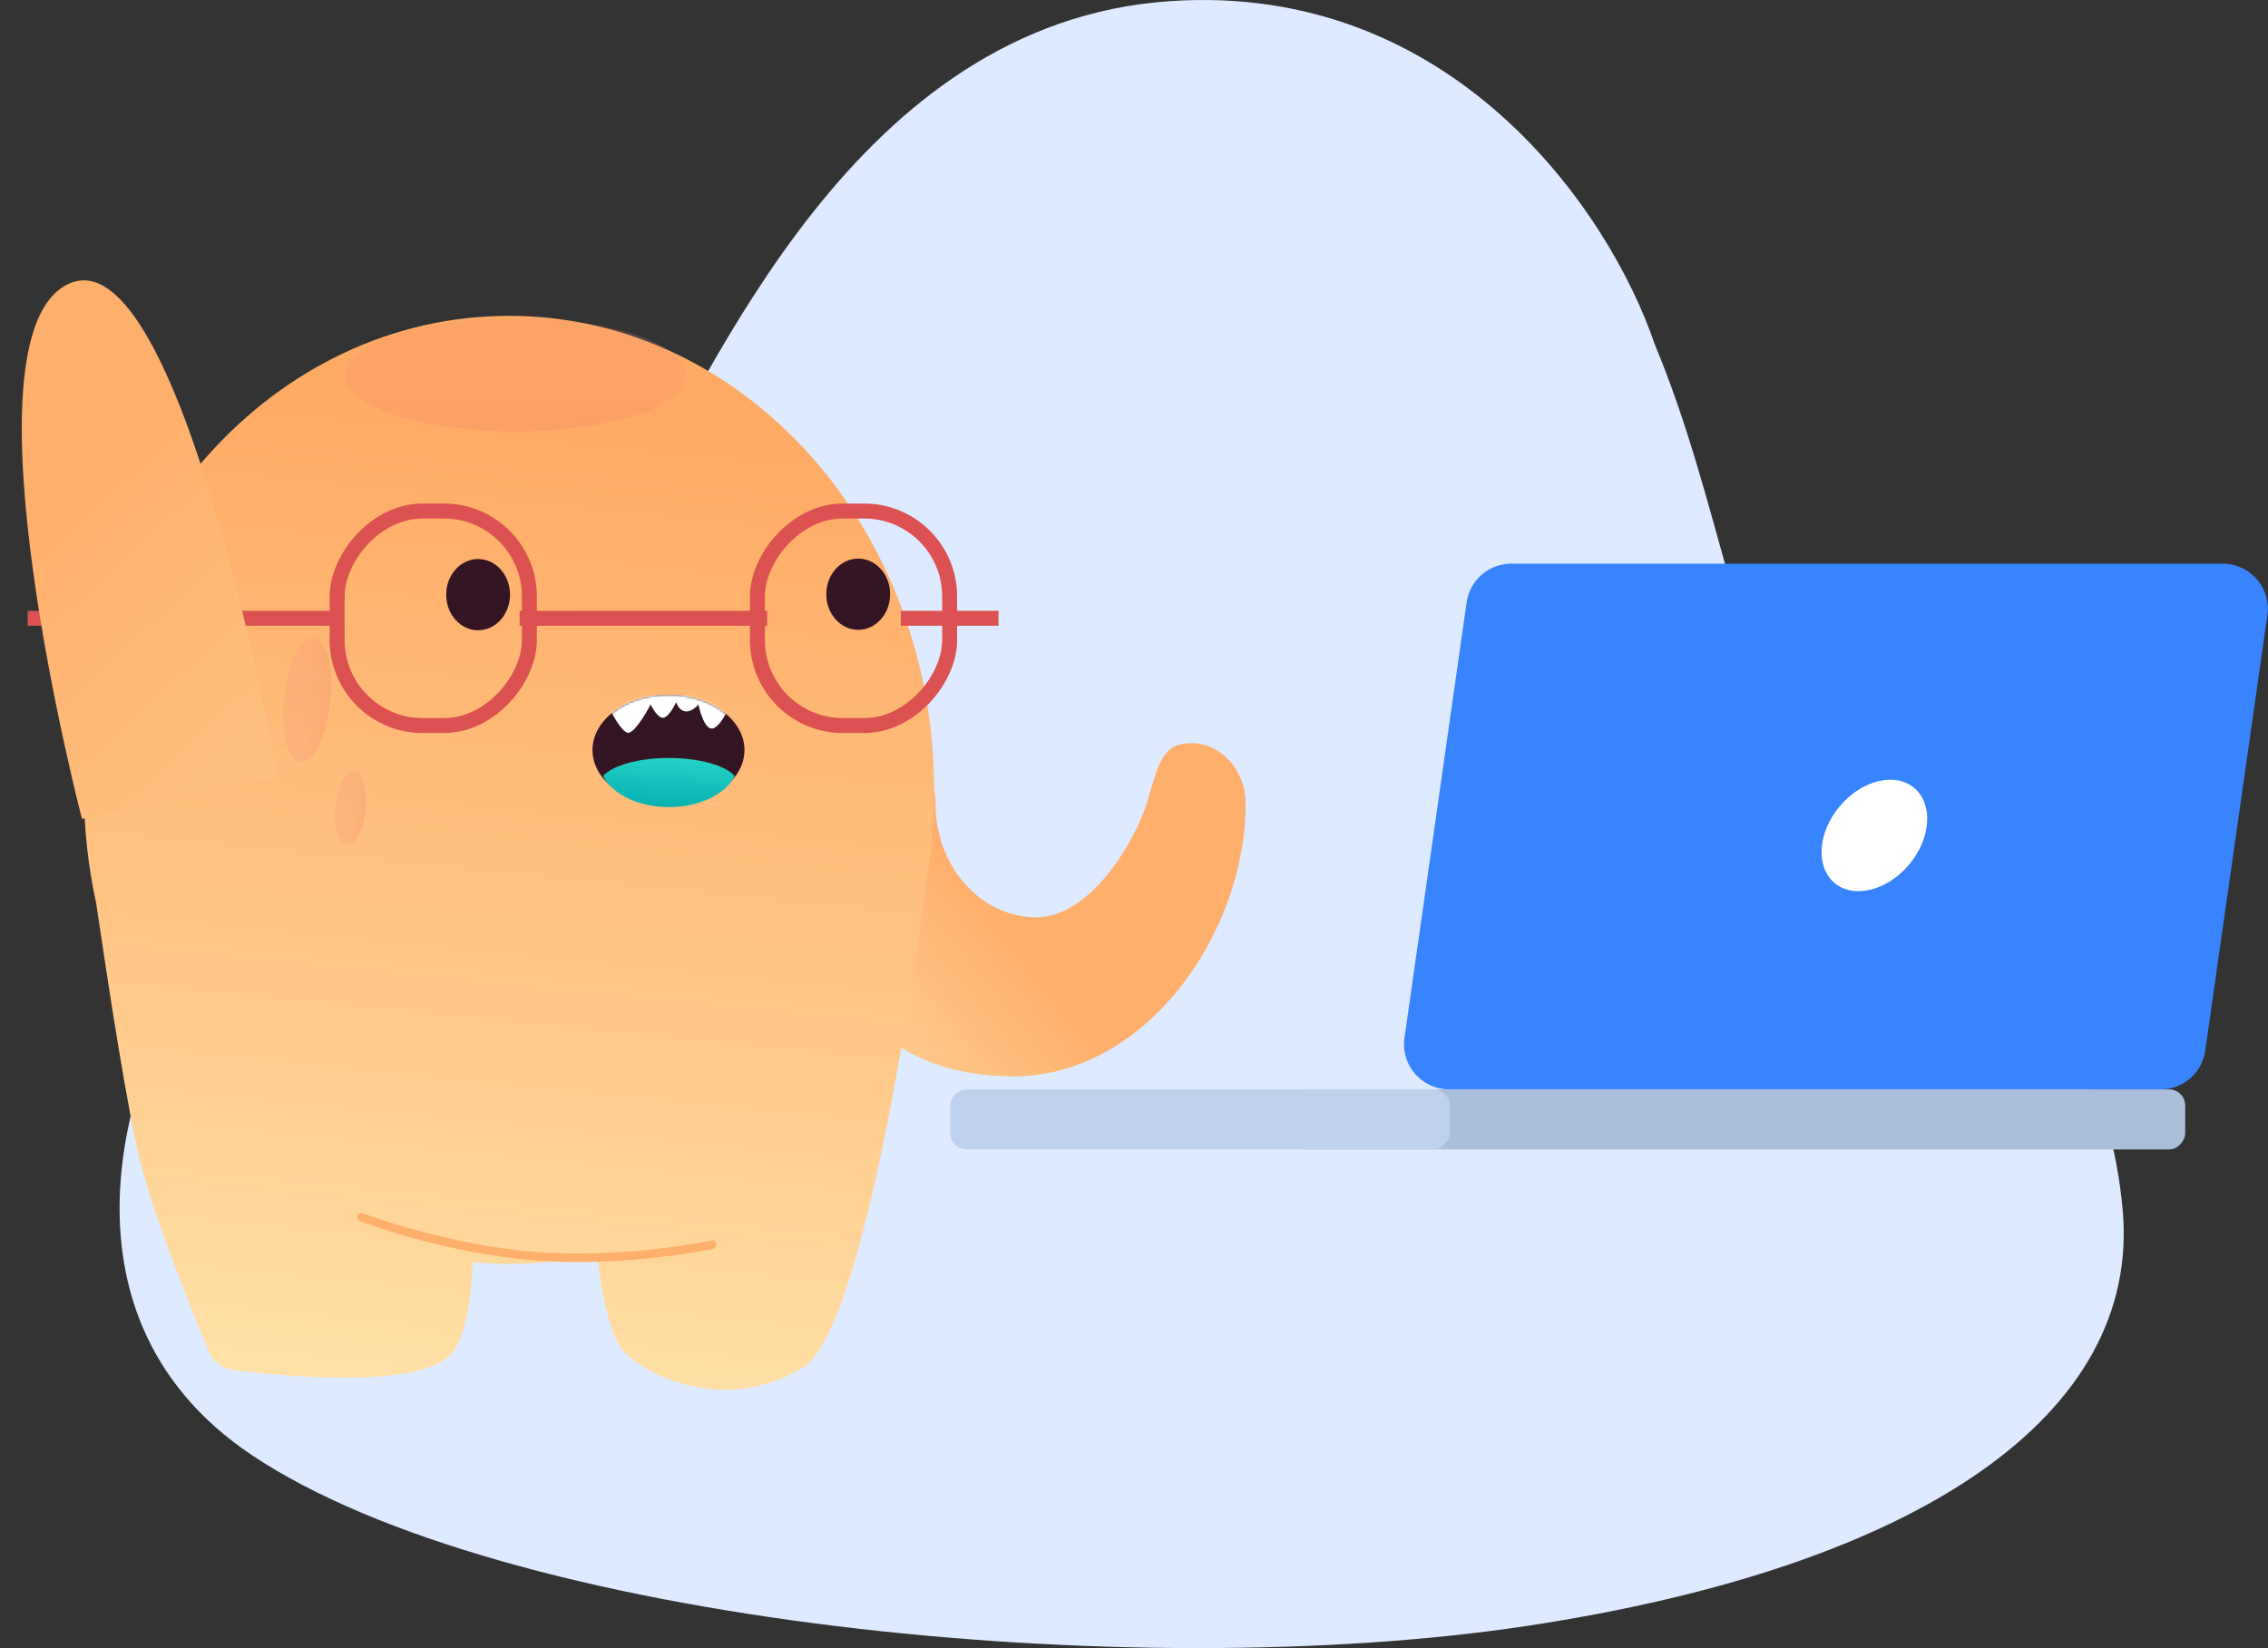 <svg width="1062" height="772" viewBox="0 0 1062 772" fill="none" xmlns="http://www.w3.org/2000/svg">
<rect x="0" y="0" width="1062" height="772" fill="#333333" stroke="none"/>
<path d="M547.94 0.525C679.949 -8.395 753.606 98.525 774.94 161.525C804.94 233.525 812.208 307.581 843.076 354.524C891.076 427.524 982.94 445.525 993.94 566.525C1002.64 662.234 899.94 733.525 714.94 761.525C529.94 789.525 235.531 760.248 117.94 681.525C17.076 614 59.94 488.525 102.94 434.525C145.94 380.525 259.94 295.524 296.94 235.524C333.94 175.524 399.94 10.524 547.94 0.525Z" fill="#DEEAFF"/>
<path fill-rule="evenodd" clip-rule="evenodd" d="M583.283 376.44C583.3 437.132 536.448 504.12 474.538 504.12C412.629 504.12 381.686 463.23 381.669 402.552C381.664 386.883 398.592 348.03 412.629 348.025C426.449 348.02 437.697 360.33 438.044 375.666L438.052 376.387C438.061 405.822 459.246 429.623 485.284 429.633C511.049 429.642 531.954 393.008 537.178 375.666C542.402 358.324 543.823 348.083 557.859 348.078C571.896 348.073 583.278 360.771 583.283 376.44Z" fill="url(#paint0_linear)"/>
<path fill-rule="evenodd" clip-rule="evenodd" d="M221.336 591.169C226.948 591.699 232.626 591.97 238.36 591.97C252.525 591.97 266.344 590.32 279.671 587.182C281.883 609.717 286.721 627.872 292.709 633.675C306.535 647.074 342.821 660.943 375.948 640.502C404.728 622.744 428.548 453.387 434.304 409.246C436.346 396.492 437.411 383.362 437.411 369.953C437.411 247.337 348.293 147.937 238.36 147.937C128.428 147.937 39.31 247.337 39.31 369.953C39.31 388.255 41.295 406.04 45.039 423.054C50.413 459.726 59.893 521.62 65.926 545.067C72.805 571.805 90.299 614.996 97.63 632.626C99.67 637.533 104.118 640.992 109.391 641.656C132.721 644.592 197.26 650.952 211.727 633.675C217.388 626.914 220.498 610.841 221.336 591.169Z" fill="url(#paint1_linear)"/>
<ellipse rx="35.585" ry="25.9" transform="matrix(-1 0 0 1 313.017 351.285)" fill="#331523"/>
<mask id="mask0" mask-type="alpha" maskUnits="userSpaceOnUse" x="277" y="325" width="72" height="53">
<ellipse rx="35.585" ry="25.9" transform="matrix(-1 0 0 1 313.017 351.285)" fill="white"/>
</mask>
<g mask="url(#mask0)">
<path fill-rule="evenodd" clip-rule="evenodd" d="M343.708 325.385C343.708 325.385 339.48 337.985 334.643 340.839C329.806 343.692 327.056 329.987 327.056 329.987C327.056 329.987 323.934 333.662 320.798 333.166C317.661 332.67 316.638 328.853 316.638 328.853C316.638 328.853 313.353 336.065 310.484 336.17C307.615 336.275 304.654 329.949 304.654 329.949C304.654 329.949 298.738 341.525 294.727 343.133C290.716 344.742 282.233 325.385 282.233 325.385H343.708Z" fill="white"/>
</g>
<path fill-rule="evenodd" clip-rule="evenodd" d="M344.057 363.484C339.762 358.555 327.576 355 313.215 355C298.854 355 286.668 358.555 282.372 363.484C286.668 371.934 298.854 378.027 313.215 378.027C327.576 378.027 339.762 371.934 344.057 363.484Z" fill="url(#paint2_linear)"/>
<ellipse opacity="0.2" rx="29.45" ry="10.812" transform="matrix(-0.109 0.994 0.991 0.136 143.793 327.688)" fill="url(#paint3_linear)"/>
<ellipse opacity="0.2" rx="17.546" ry="6.991" transform="matrix(-0.109 0.994 0.991 0.136 164.192 378.348)" fill="url(#paint4_linear)"/>
<ellipse opacity="0.2" rx="79.813" ry="26.523" transform="matrix(-1 0 0 1 241.292 175.608)" fill="url(#paint5_linear)"/>
<path d="M333.479 582.95C333.479 582.95 293.25 591.666 250.663 588.341C208.077 585.017 169.326 570.136 169.326 570.136" stroke="#FFAF6C" stroke-width="4" stroke-linecap="round"/>
<rect width="90.006" height="100.475" rx="40" transform="matrix(-1 0 0 1 444.673 239.343)" stroke="#DC5151" stroke-width="7"/>
<rect width="90.006" height="100.475" rx="40" transform="matrix(-1 0 0 1 247.88 239.343)" stroke="#DC5151" stroke-width="7"/>
<path d="M359.244 289.581H243.304" stroke="#DC5151" stroke-width="7"/>
<path d="M156.349 289.581H12.949" stroke="#DC5151" stroke-width="7"/>
<path d="M467.556 289.581H421.79" stroke="#DC5151" stroke-width="7"/>
<ellipse rx="14.946" ry="16.684" transform="matrix(-1 0 0 1 401.861 278.305)" fill="#331523"/>
<ellipse rx="14.946" ry="16.684" transform="matrix(-1 0 0 1 223.874 278.51)" fill="#331523"/>
<path fill-rule="evenodd" clip-rule="evenodd" d="M38.384 383.55C38.384 383.55 -20.552 157.625 32.031 132.986C84.614 108.348 130.121 364.031 130.121 364.031" fill="url(#paint6_linear)"/>
<rect width="418.564" height="28.139" rx="7.56" transform="matrix(-1 0 0 1 1023.24 510.214)" fill="#A9BFDA"/>
<rect width="233.82" height="28.139" rx="7.56" transform="matrix(-1 0 0 1 678.82 510.214)" fill="#BED1ED"/>
<path fill-rule="evenodd" clip-rule="evenodd" d="M1049.64 372.734L1050.54 366.407ZM1055.53 331.469L1061.72 288.089C1063.36 276.55 1055.36 265.86 1043.84 264.212C1042.85 264.071 1041.85 264 1040.86 264H707.615C697.128 264 688.236 271.723 686.753 282.12L657.651 486.126C656.005 497.664 664.011 508.354 675.533 510.002C676.52 510.143 677.516 510.214 678.513 510.214H1011.75C1022.24 510.214 1031.13 502.492 1032.62 492.095L1044.57 408.274" fill="#3884FF"/>
<ellipse rx="21.216" ry="29.032" transform="matrix(-0.766 -0.643 -0.643 0.766 877.69 391.294)" fill="white"/>
<defs>
<linearGradient id="paint0_linear" x1="354.35" y1="565.96" x2="488.553" y2="456.574" gradientUnits="userSpaceOnUse">
<stop stop-color="#FFEBB4"/>
<stop offset="1" stop-color="#FFAF6C"/>
</linearGradient>
<linearGradient id="paint1_linear" x1="-48.493" y1="697.345" x2="4.66" y2="166.718" gradientUnits="userSpaceOnUse">
<stop stop-color="#FFEBB4"/>
<stop offset="0.51" stop-color="#FFC585"/>
<stop offset="1" stop-color="#FFAA64"/>
</linearGradient>
<linearGradient id="paint2_linear" x1="392.164" y1="337.024" x2="389.425" y2="382.606" gradientUnits="userSpaceOnUse">
<stop stop-color="#3EEFD5"/>
<stop offset="1" stop-color="#08B2B3"/>
</linearGradient>
<linearGradient id="paint3_linear" x1="0" y1="0" x2="0" y2="21.624" gradientUnits="userSpaceOnUse">
<stop stop-color="#F18E78"/>
<stop offset="1" stop-color="#DF5543"/>
</linearGradient>
<linearGradient id="paint4_linear" x1="0" y1="0" x2="0" y2="13.982" gradientUnits="userSpaceOnUse">
<stop stop-color="#F18E78"/>
<stop offset="1" stop-color="#DF5543"/>
</linearGradient>
<linearGradient id="paint5_linear" x1="0" y1="0" x2="0" y2="53.045" gradientUnits="userSpaceOnUse">
<stop stop-color="#F18E78"/>
<stop offset="1" stop-color="#DF5543"/>
</linearGradient>
<linearGradient id="paint6_linear" x1="75.128" y1="390.532" x2="-23.917" y2="283.431" gradientUnits="userSpaceOnUse">
<stop stop-color="#FFC07F"/>
<stop offset="1" stop-color="#FFAF6C"/>
</linearGradient>
</defs>
</svg>
